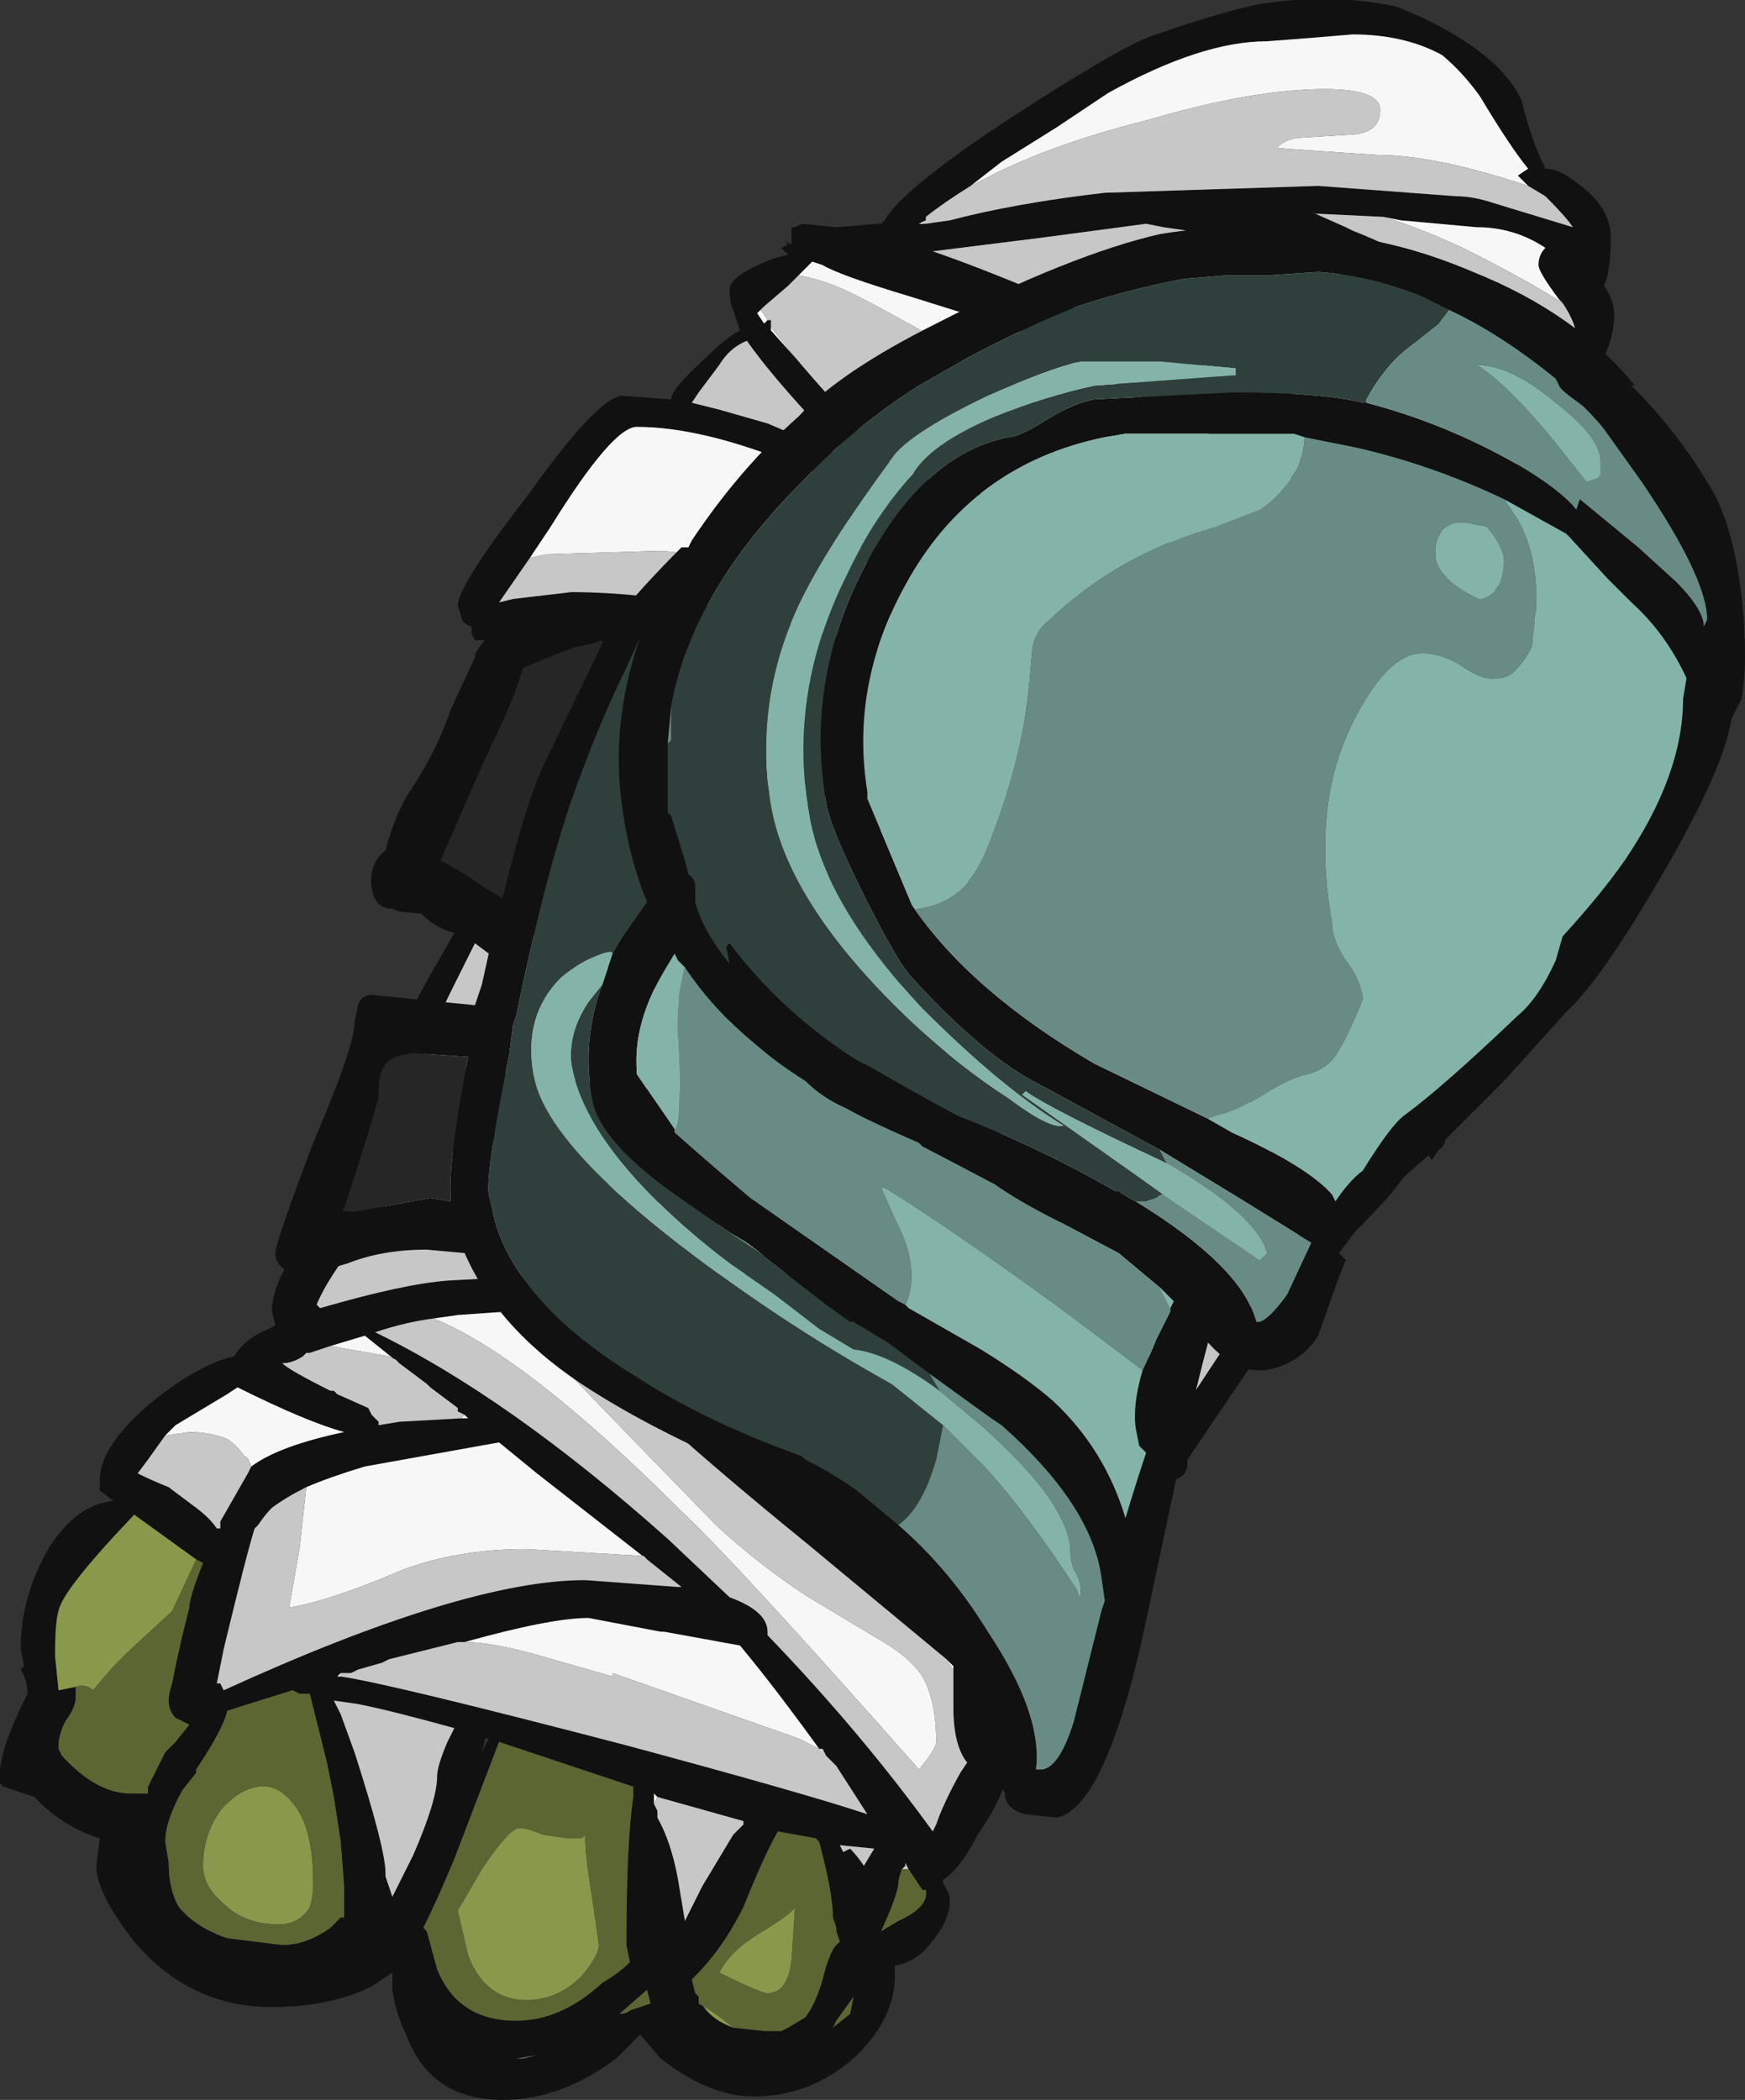 <?xml version="1.0" encoding="UTF-8" standalone="no"?>
<svg xmlns:ffdec="https://www.free-decompiler.com/flash" xmlns:xlink="http://www.w3.org/1999/xlink" ffdec:objectType="frame" height="213.5px" width="177.45px" xmlns="http://www.w3.org/2000/svg">
  <rect width="100%" height="100%" fill="#333333" stroke="none"/>
  <g transform="matrix(1.0, 0.0, 0.0, 1.0, 85.75, 108.15)">
    <use ffdec:characterId="108" height="30.5" transform="matrix(7.0, 0.0, 0.0, 7.0, -85.75, -108.15)" width="25.35" xlink:href="#shape0"/>
  </g>
  <defs>
    <g id="shape0" transform="matrix(1.0, 0.0, 0.0, 1.0, 12.25, 15.45)">
      <path d="M0.85 11.7 L0.9 11.65 0.9 11.6 0.95 11.7 0.85 11.7 M-7.5 13.15 L-7.5 13.15" fill="#cccccc" fill-rule="evenodd" stroke="none"/>
      <path d="M9.95 -12.75 L9.8 -12.9 9.95 -13.0 Q9.7 -13.3 9.25 -14.05 9.0 -14.4 8.7 -14.65 8.15 -14.95 7.4 -14.95 L6.8 -14.9 6.15 -14.85 Q5.2 -14.85 3.85 -14.1 L3.1 -13.6 2.3 -13.1 1.85 -12.75 Q1.45 -12.5 1.2 -12.3 L1.2 -12.25 1.1 -12.2 1.15 -12.2 1.2 -12.2 1.55 -12.25 Q2.5 -12.5 3.8 -12.65 L6.9 -12.75 8.9 -12.6 Q9.15 -12.6 9.45 -12.5 L10.6 -12.15 Q10.5 -12.3 10.2 -12.6 L9.95 -12.75 M8.05 -15.35 L8.4 -15.2 Q9.55 -14.65 9.85 -14.0 10.0 -13.4 10.2 -13.0 10.4 -13.0 10.65 -12.8 11.15 -12.45 11.15 -12.0 11.15 -11.5 11.05 -11.3 11.2 -11.1 11.2 -10.85 11.2 -10.6 11.05 -10.25 L8.75 1.05 Q8.75 1.2 8.65 1.25 L8.55 1.4 8.45 1.25 7.95 1.9 Q7.4 2.5 7.35 2.5 L6.15 4.05 5.0 5.75 5.0 5.8 Q5.0 5.95 4.9 6.0 L4.75 6.1 2.35 10.4 Q2.3 10.7 1.95 11.2 1.7 11.7 1.45 11.85 L1.45 11.9 Q1.55 12.05 1.55 12.15 1.55 12.45 1.25 12.8 1.05 13.05 0.75 13.1 L0.75 13.25 Q0.75 13.85 0.2 14.4 -0.45 15.0 -1.3 15.0 -1.95 15.0 -2.65 14.45 L-2.95 14.1 -3.3 14.45 Q-4.1 15.05 -4.95 15.05 -6.0 15.05 -6.35 14.1 -6.5 13.8 -6.55 13.45 L-6.55 13.2 -6.85 13.4 Q-7.45 13.7 -8.3 13.7 -9.5 13.7 -10.3 12.75 -10.85 12.05 -10.85 11.65 L-10.8 11.25 Q-11.3 11.1 -11.7 10.7 L-11.75 10.65 Q-12.05 10.55 -12.2 10.5 L-12.25 10.45 -12.25 10.3 Q-12.25 9.95 -11.85 9.15 -11.85 8.95 -11.95 8.8 L-11.9 8.75 -11.95 8.5 Q-11.95 7.75 -11.55 7.05 -11.15 6.4 -10.6 6.35 L-10.8 6.2 -10.8 6.05 Q-10.8 5.5 -9.9 4.8 -9.3 4.35 -8.85 4.25 -8.7 4.0 -8.35 3.85 L-8.25 3.8 -8.3 3.6 Q-8.3 2.9 -7.1 1.75 L-6.6 0.1 Q-6.6 -0.2 -6.05 -1.2 L-5.65 -1.9 Q-6.05 -2.0 -6.3 -2.4 L-5.1 -6.15 -5.35 -6.15 -5.4 -6.25 -5.4 -6.35 Q-5.55 -6.4 -5.55 -6.5 L-5.6 -6.65 Q-5.6 -6.95 -4.55 -8.3 -3.55 -9.7 -3.2 -9.7 L-2.5 -9.65 Q-2.5 -9.8 -2.0 -10.25 -1.7 -10.55 -1.5 -10.65 L-1.6 -10.95 Q-1.65 -11.05 -1.65 -11.25 -1.65 -11.45 -1.0 -11.7 L-0.8 -11.75 -0.9 -11.85 -0.8 -11.9 -0.85 -11.95 -0.75 -11.9 -0.75 -12.0 Q-0.75 -12.2 -0.75 -12.15 L-0.7 -12.15 -0.6 -12.2 -0.1 -12.15 0.5 -12.2 0.55 -12.2 0.6 -12.25 Q0.85 -12.7 2.45 -13.75 4.15 -14.85 4.55 -14.95 5.55 -15.3 6.1 -15.4 7.15 -15.55 8.05 -15.35 M10.45 -11.05 L10.4 -11.1 Q10.1 -11.5 10.1 -11.6 10.1 -11.75 10.2 -11.85 9.75 -12.15 9.2 -12.15 L8.1 -12.25 7.85 -12.3 6.8 -12.35 6.85 -12.35 7.3 -12.15 7.4 -12.1 Q8.3 -11.75 9.45 -11.0 L10.65 -10.55 Q10.65 -10.75 10.45 -11.05 M10.45 -8.5 L6.75 -11.9 5.1 -12.1 5.0 -12.1 4.65 -12.15 4.4 -12.2 2.9 -12.0 1.3 -11.8 Q2.75 -11.3 5.05 -10.2 L10.45 -8.5 M11.45 -5.8 L2.55 -10.65 0.95 -11.15 Q-0.05 -11.45 -0.3 -11.6 L-0.45 -11.65 -0.65 -11.45 -0.8 -11.3 -1.15 -11.0 -1.25 -10.9 -1.15 -10.75 -1.1 -10.8 -1.05 -10.8 -1.05 -10.7 -1.05 -10.65 0.25 -9.2 0.8 -8.6 11.45 -5.8 M-4.55 -7.35 L-5.0 -6.7 -4.8 -6.75 -3.95 -6.85 Q-1.9 -6.85 1.0 -5.85 L-0.2 -8.5 -0.7 -8.7 Q-2.05 -9.25 -3.0 -9.25 -3.35 -9.25 -4.25 -7.8 L-4.55 -7.35 M-1.4 -4.5 L4.95 5.0 5.15 4.7 6.7 2.35 5.75 0.2 5.55 -0.3 5.65 -0.35 -1.4 -4.55 -1.4 -4.5 M3.25 7.4 L3.95 5.3 3.25 7.4 M-3.3 3.05 L0.15 3.05 -5.35 1.05 -6.6 2.0 Q-7.45 3.0 -7.65 3.5 L-7.6 3.55 Q-6.4 3.2 -5.75 3.15 L-4.85 3.1 -3.55 3.1 -3.3 3.05 M1.6 8.8 L1.6 8.75 1.5 8.65 -0.55 6.95 Q-2.95 5.0 -4.05 3.8 L-4.9 3.6 -5.6 3.65 -5.95 3.7 Q-6.35 3.75 -6.8 3.9 -4.85 4.85 -2.55 6.9 L-1.65 7.75 Q-1.1 7.95 -1.1 8.25 L-1.1 8.3 Q0.25 9.7 1.3 11.15 L1.35 11.05 Q1.45 10.75 1.7 10.3 L1.8 10.15 Q1.6 9.9 1.6 9.35 L1.6 8.8 M0.1 11.4 Q0.2 11.5 0.3 11.65 L0.45 11.4 -0.05 11.35 0.0 11.45 0.1 11.4 M0.95 11.7 L0.9 11.6 0.9 11.65 0.85 11.7 Q0.8 11.85 0.8 11.9 0.8 12.05 0.55 12.6 L0.8 12.45 Q1.25 12.25 1.2 12.0 L1.15 12.0 0.95 11.7 M0.15 13.55 L-0.1 13.9 -0.15 14.0 0.1 13.8 0.15 13.55 M-1.4 -10.5 Q-1.65 -10.4 -1.8 -10.15 L-2.1 -9.75 -2.2 -9.6 -1.8 -9.5 -1.1 -9.3 Q-0.5 -9.05 0.3 -8.65 L-0.3 -9.2 Q-1.05 -10.0 -1.4 -10.5 M-5.45 -3.3 L-4.7 -5.55 -5.45 -3.3 M-5.2 -1.9 L-5.3 -1.85 -5.35 -1.75 -5.65 -1.15 Q-6.1 -0.25 -6.1 0.0 L-0.8 0.6 -1.25 -0.45 -4.95 -2.05 -5.0 -2.0 -5.2 -1.9 M-5.55 5.15 L-5.45 5.15 -5.5 5.1 -5.6 5.05 -5.6 5.0 -6.0 4.7 -6.05 4.65 -6.45 4.35 -6.95 3.95 -7.45 4.1 -7.75 4.2 -7.8 4.2 -7.85 4.25 Q-8.0 4.35 -8.15 4.35 -8.05 4.45 -7.45 4.75 L-7.4 4.75 -7.35 4.8 -6.9 5.0 -6.85 5.1 -6.75 5.2 -6.75 5.25 -6.45 5.2 -5.55 5.15 M-2.85 7.2 L-4.45 5.95 -5.0 5.5 -6.95 5.85 Q-7.45 6.0 -7.8 6.15 -8.1 6.3 -8.3 6.45 -8.4 6.55 -8.5 6.7 L-8.55 6.75 Q-8.65 7.05 -9.0 8.5 L-9.1 9.0 -9.05 9.0 -9.0 9.1 Q-5.5 7.5 -3.75 7.5 L-2.4 7.6 -2.35 7.6 -2.85 7.2 M-8.6 5.85 Q-8.2 5.55 -7.25 5.35 -7.8 5.2 -8.8 4.7 L-8.95 4.8 -9.7 5.25 -9.85 5.4 -10.1 5.75 -10.25 5.95 Q-10.05 6.05 -9.8 6.15 -9.6 6.3 -9.4 6.45 -9.2 6.6 -9.1 6.75 L-9.05 6.75 -9.05 6.65 -8.65 5.95 -8.6 5.85 M-5.5 8.4 L-5.6 8.4 -6.6 8.65 -6.7 8.7 -7.05 8.8 -7.15 8.85 -7.3 8.85 -7.35 8.9 -7.3 8.9 Q-6.6 9.0 -3.15 9.9 -0.55 10.6 0.35 10.9 L-0.1 10.2 -0.25 10.05 -0.3 9.95 -0.35 9.95 Q-1.0 9.05 -1.5 8.45 L-2.6 8.25 -2.65 8.25 -3.7 8.05 Q-4.25 8.05 -5.5 8.4 M-6.55 12.1 L-6.25 11.5 Q-5.9 10.7 -5.9 10.35 -5.9 10.2 -5.75 9.85 L-5.65 9.65 Q-6.55 9.4 -7.05 9.3 L-7.4 9.25 -7.3 9.45 -7.1 10.0 Q-6.65 11.4 -6.65 11.75 L-6.65 11.8 -6.6 11.95 -6.55 12.1 M-7.9 9.15 L-8.0 9.1 -8.8 9.35 -8.95 9.4 Q-9.0 9.65 -9.4 10.25 L-9.4 10.3 -9.6 10.55 Q-9.85 11.0 -9.85 11.3 L-9.8 11.6 Q-9.8 12.0 -9.65 12.25 -9.4 12.55 -8.95 12.7 L-8.15 12.8 Q-7.8 12.8 -7.45 12.55 L-7.3 12.4 -7.25 12.4 -7.25 11.95 -7.3 11.3 -7.4 10.65 -7.5 10.15 -7.75 9.15 -7.9 9.15 M-11.15 9.05 L-11.15 9.2 Q-11.15 9.35 -11.3 9.55 -11.4 9.75 -11.4 9.9 L-11.4 9.95 -11.35 10.05 Q-10.85 10.6 -10.35 10.6 L-10.1 10.6 -10.1 10.5 -9.85 10.0 -9.7 9.85 -9.5 9.6 Q-9.6 9.55 -9.7 9.5 -9.8 9.4 -9.8 9.25 -9.8 9.15 -9.75 9.0 L-9.7 8.75 -9.6 8.3 -9.5 7.9 Q-9.5 7.75 -9.3 7.25 L-9.4 7.2 -10.3 6.55 Q-11.35 7.65 -11.4 7.95 -11.45 8.1 -11.45 8.6 L-11.4 9.1 -11.15 9.05 M-7.5 13.15 L-7.5 13.15 -7.5 13.15 M-5.9 13.15 Q-5.6 13.9 -4.75 13.9 -4.1 13.9 -3.5 13.35 -3.25 13.2 -3.1 13.05 L-3.15 12.8 Q-3.15 11.3 -3.05 10.65 L-3.05 10.5 -5.0 9.85 -5.65 11.55 Q-5.9 12.15 -6.1 12.55 L-6.05 12.6 -5.9 13.15 M-5.15 9.8 L-5.2 9.8 -5.25 10.0 -5.15 9.8 M-3.25 13.8 Q-3.15 13.8 -3.1 13.75 -2.95 13.7 -2.8 13.65 L-2.85 13.45 -3.25 13.8 M-1.6 14.0 L-1.15 14.05 -0.9 14.05 -0.8 14.0 -0.55 13.85 Q-0.4 13.65 -0.3 13.3 -0.2 12.9 -0.1 12.8 L-0.05 12.75 -0.1 12.6 -0.1 12.55 -0.15 12.4 Q-0.15 12.05 -0.35 11.3 L-0.4 11.25 -0.95 11.15 Q-1.15 11.5 -1.45 12.25 -1.75 12.85 -2.15 13.25 L-2.2 13.3 -2.15 13.5 -2.1 13.55 Q-2.0 13.85 -1.6 14.0 M-2.3 12.45 L-2.05 11.95 -1.6 11.2 -1.45 11.05 -1.45 11.0 -2.7 10.65 -2.75 10.6 -2.75 10.75 -2.7 10.85 -2.7 10.95 Q-2.5 11.3 -2.4 11.85 L-2.3 12.45 -2.3 12.45 M-4.45 14.4 L-4.75 14.45 -4.65 14.45 -4.45 14.4" fill="#111111" fill-rule="evenodd" stroke="none"/>
      <path d="M-7.5 13.15 L-7.5 13.15 M-4.45 14.4 L-4.65 14.45 -4.75 14.45 -4.45 14.4" fill="#666666" fill-rule="evenodd" stroke="none"/>
      <path d="M1.15 -12.2 L1.1 -12.2 1.2 -12.25 1.15 -12.2 M6.85 -12.35 L6.8 -12.35 6.85 -12.35 M0.8 -8.6 L0.25 -9.2 -1.05 -10.65 -1.05 -10.7 Q-0.65 -10.15 0.8 -8.6 M-1.1 -10.8 L-1.15 -10.75 -1.25 -10.9 -1.15 -11.0 -1.2 -10.95 -1.1 -10.8 M5.55 -0.3 L5.65 -0.35 5.55 -0.3 M-1.4 -4.55 L-1.4 -4.5 -1.4 -4.55 M-3.55 3.1 L-3.3 3.05 -3.55 3.1 M1.6 8.8 L1.5 8.65 1.6 8.75 1.6 8.8 M1.3 11.15 L1.35 11.05 1.3 11.15 M-5.35 -1.75 L-5.3 -1.85 -5.2 -1.9 -5.35 -1.75 M-5.0 -2.0 L-4.95 -2.05 -5.0 -2.0 M-5.5 5.1 L-5.45 5.15 -5.55 5.15 -5.5 5.1 M-7.3 8.85 L-7.3 8.9 -7.35 8.9 -7.3 8.85 M-6.6 11.95 L-6.55 12.1 -6.6 11.95 M-1.45 11.05 L-1.45 11.0 -1.45 11.05 M-2.7 10.65 L-2.75 10.75 -2.75 10.6 -2.7 10.65 M-2.3 12.45 L-2.3 12.45" fill="#ffffff" fill-rule="evenodd" stroke="none"/>
      <path d="M-9.4 7.2 L-9.75 7.95 -10.4 8.55 -10.6 8.75 -10.9 9.1 Q-11.0 9.0 -11.15 9.05 L-11.4 9.1 -11.45 8.6 Q-11.45 8.1 -11.4 7.95 -11.35 7.65 -10.3 6.55 L-9.4 7.2 M-9.3 11.65 Q-9.3 11.2 -9.05 10.85 -8.8 10.55 -8.5 10.5 -8.2 10.45 -7.95 10.8 -7.7 11.15 -7.7 11.9 -7.7 12.1 -7.75 12.25 -7.9 12.5 -8.2 12.5 -8.7 12.5 -9.0 12.2 -9.3 11.95 -9.3 11.65 M-4.0 11.25 L-3.8 11.25 -3.75 11.2 Q-3.75 11.5 -3.65 12.1 L-3.55 12.8 Q-3.55 12.95 -3.8 13.25 -4.15 13.6 -4.6 13.6 -5.2 13.6 -5.45 12.95 L-5.6 12.3 -5.25 11.7 Q-4.85 11.1 -4.7 11.1 -4.6 11.1 -4.35 11.2 L-4.0 11.25 M-1.6 14.0 Q-2.0 13.85 -2.1 13.55 L-2.1 13.65 Q-1.9 13.75 -1.6 14.0 M-0.75 13.0 Q-0.8 13.5 -1.1 13.5 -1.2 13.5 -1.8 13.2 -1.65 12.9 -1.25 12.65 -0.75 12.35 -0.7 12.25 L-0.75 13.0" fill="#88994c" fill-rule="evenodd" stroke="none"/>
      <path d="M0.85 11.7 L0.95 11.7 1.15 12.0 1.2 12.0 Q1.25 12.25 0.8 12.45 L0.55 12.6 Q0.8 12.05 0.8 11.9 0.8 11.85 0.85 11.7 M0.15 13.55 L0.1 13.8 -0.15 14.0 -0.1 13.9 0.15 13.55 M-7.9 9.15 L-7.75 9.15 -7.5 10.15 -7.4 10.65 -7.3 11.3 -7.25 11.95 -7.25 12.4 -7.3 12.4 -7.45 12.55 Q-7.8 12.8 -8.15 12.8 L-8.95 12.7 Q-9.4 12.55 -9.65 12.25 -9.8 12.0 -9.8 11.6 L-9.85 11.3 Q-9.85 11.0 -9.6 10.55 L-9.4 10.3 -9.4 10.25 Q-9.0 9.65 -8.95 9.4 L-8.8 9.35 -8.0 9.1 -7.9 9.15 M-11.15 9.05 Q-11.0 9.0 -10.9 9.1 L-10.6 8.75 -10.4 8.55 -9.75 7.95 -9.4 7.2 -9.3 7.25 Q-9.5 7.75 -9.5 7.9 L-9.6 8.3 -9.7 8.75 -9.75 9.0 Q-9.8 9.15 -9.8 9.25 -9.8 9.4 -9.7 9.5 -9.6 9.55 -9.5 9.6 L-9.7 9.85 -9.85 10.0 -10.1 10.5 -10.1 10.6 -10.35 10.6 Q-10.85 10.6 -11.35 10.05 L-11.4 9.95 -11.4 9.9 Q-11.4 9.75 -11.3 9.55 -11.15 9.35 -11.15 9.2 L-11.15 9.05 M-9.3 11.65 Q-9.3 11.95 -9.0 12.2 -8.7 12.5 -8.2 12.5 -7.9 12.5 -7.75 12.25 -7.7 12.1 -7.7 11.9 -7.7 11.15 -7.95 10.8 -8.2 10.45 -8.5 10.5 -8.8 10.55 -9.05 10.85 -9.3 11.2 -9.3 11.65 M-5.9 13.15 L-6.05 12.6 -6.1 12.55 Q-5.9 12.15 -5.65 11.55 L-5.0 9.85 -3.05 10.5 -3.05 10.65 Q-3.15 11.3 -3.15 12.8 L-3.1 13.05 Q-3.25 13.2 -3.5 13.35 -4.1 13.9 -4.75 13.9 -5.6 13.9 -5.9 13.15 M-4.0 11.25 L-4.35 11.2 Q-4.6 11.1 -4.7 11.1 -4.85 11.1 -5.25 11.7 L-5.6 12.3 -5.45 12.95 Q-5.2 13.6 -4.6 13.6 -4.15 13.6 -3.8 13.25 -3.55 12.95 -3.55 12.8 L-3.65 12.1 Q-3.75 11.5 -3.75 11.2 L-3.8 11.25 -4.0 11.25 M-3.25 13.8 L-2.85 13.45 -2.8 13.65 Q-2.95 13.7 -3.1 13.75 -3.15 13.8 -3.25 13.8 M-0.95 11.15 L-0.4 11.25 -0.35 11.3 Q-0.15 12.05 -0.15 12.4 L-0.1 12.55 -0.1 12.6 -0.05 12.75 -0.1 12.8 Q-0.2 12.9 -0.3 13.3 -0.4 13.65 -0.55 13.85 L-0.8 14.0 -0.9 14.05 -1.15 14.05 -1.6 14.0 Q-1.9 13.75 -2.1 13.65 L-2.1 13.55 -2.15 13.5 -2.2 13.3 -2.15 13.25 Q-1.75 12.85 -1.45 12.25 -1.15 11.5 -0.95 11.15 M-0.75 13.0 L-0.7 12.25 Q-0.75 12.35 -1.25 12.65 -1.65 12.9 -1.8 13.2 -1.2 13.5 -1.1 13.5 -0.8 13.5 -0.75 13.0" fill="#5b6632" fill-rule="evenodd" stroke="none"/>
      <path d="M1.85 -12.75 L2.3 -13.1 3.1 -13.6 3.85 -14.1 Q5.2 -14.85 6.15 -14.85 L6.8 -14.9 7.4 -14.95 Q8.15 -14.95 8.7 -14.65 9.0 -14.4 9.25 -14.05 9.7 -13.3 9.95 -13.0 L9.8 -12.9 9.95 -12.75 Q8.6 -13.2 7.75 -13.2 L7.0 -13.25 6.3 -13.3 6.35 -13.35 Q6.5 -13.45 6.65 -13.45 L7.45 -13.5 Q7.8 -13.55 7.8 -13.85 7.8 -14.2 6.75 -14.15 5.75 -14.1 4.4 -13.7 3.0 -13.35 2.05 -12.85 1.95 -12.8 1.85 -12.75 M7.85 -12.3 L8.1 -12.25 9.2 -12.15 Q9.75 -12.15 10.2 -11.85 10.1 -11.75 10.1 -11.6 10.1 -11.5 10.4 -11.1 L10.45 -11.05 Q9.9 -11.4 9.0 -11.85 8.35 -12.15 7.85 -12.3 M10.45 -8.5 L6.75 -11.9 10.45 -8.5 M-0.65 -11.45 L-0.45 -11.65 -0.3 -11.6 Q-0.05 -11.45 0.95 -11.15 L2.55 -10.65 11.45 -5.8 3.05 -9.55 Q0.65 -10.95 0.0 -11.25 -0.35 -11.4 -0.65 -11.45 M-0.2 -8.5 L-1.55 -7.35 -2.65 -7.45 -4.3 -7.4 -4.55 -7.35 -4.25 -7.8 Q-3.35 -9.25 -3.0 -9.25 -2.05 -9.25 -0.7 -8.7 L-0.2 -8.5 M6.7 2.35 L5.75 0.2 6.7 2.35 M3.25 7.4 L3.95 5.3 3.25 7.4 M0.15 3.05 L-5.35 1.05 0.15 3.05 M-4.9 3.6 Q-4.55 3.9 -3.55 4.95 L-1.85 6.7 Q-1.2 7.3 -0.5 7.75 L0.5 8.35 Q0.95 8.6 1.15 8.9 1.35 9.25 1.35 9.85 1.35 9.95 1.1 10.25 -1.55 7.25 -2.35 6.5 -4.6 4.25 -5.95 3.7 L-5.6 3.65 -4.9 3.6 M-4.7 -5.55 L-5.45 -3.3 -4.7 -5.55 M-1.25 -0.45 L-0.8 0.6 -1.25 -0.45 M-7.45 4.1 L-6.95 3.95 -6.45 4.35 -6.5 4.3 -6.6 4.25 -7.45 4.1 M-7.8 6.15 Q-7.45 6.0 -6.95 5.85 L-5.0 5.5 -4.45 5.95 -2.85 7.2 -2.9 7.15 -4.6 7.05 Q-5.6 7.05 -6.4 7.35 -7.45 7.8 -8.05 7.9 L-7.9 7.05 -7.8 6.15 M-9.85 5.4 L-9.7 5.25 -8.95 4.8 -8.8 4.7 Q-7.8 5.2 -7.25 5.35 -8.2 5.55 -8.6 5.85 -8.65 5.7 -8.7 5.7 -8.8 5.55 -8.95 5.45 -9.2 5.35 -9.5 5.35 L-9.85 5.4 M-0.35 9.95 L-0.65 9.8 -3.35 8.85 -3.35 8.9 -4.4 8.6 Q-5.1 8.4 -5.5 8.4 -4.25 8.05 -3.7 8.05 L-2.65 8.25 -2.6 8.25 -1.5 8.45 Q-1.0 9.05 -0.35 9.95" fill="#f7f7f7" fill-rule="evenodd" stroke="none"/>
      <path d="M1.85 -12.75 Q1.95 -12.8 2.05 -12.85 3.0 -13.35 4.4 -13.7 5.75 -14.1 6.75 -14.15 7.8 -14.2 7.8 -13.85 7.8 -13.55 7.45 -13.5 L6.65 -13.45 Q6.5 -13.45 6.35 -13.35 L6.3 -13.3 7.0 -13.25 7.75 -13.2 Q8.6 -13.2 9.95 -12.75 L10.2 -12.6 Q10.5 -12.3 10.6 -12.15 L9.45 -12.5 Q9.15 -12.6 8.9 -12.6 L6.9 -12.75 3.8 -12.65 Q2.5 -12.5 1.55 -12.25 L1.2 -12.2 1.15 -12.2 1.2 -12.25 1.2 -12.3 Q1.45 -12.5 1.85 -12.75 M7.85 -12.3 Q8.35 -12.15 9.0 -11.85 9.9 -11.4 10.45 -11.05 10.65 -10.75 10.65 -10.55 L9.45 -11.0 Q8.3 -11.75 7.4 -12.1 L7.3 -12.15 6.85 -12.35 6.8 -12.35 7.85 -12.3 M6.75 -11.9 L10.45 -8.5 5.05 -10.2 Q2.75 -11.3 1.3 -11.8 L2.9 -12.0 4.4 -12.2 4.65 -12.15 5.0 -12.1 5.1 -12.1 6.75 -11.9 M-0.65 -11.45 Q-0.35 -11.4 0.0 -11.25 0.65 -10.95 3.05 -9.55 L11.45 -5.8 0.8 -8.6 Q-0.65 -10.15 -1.05 -10.7 L-1.05 -10.8 -1.1 -10.8 -1.2 -10.95 -1.15 -11.0 -0.8 -11.3 -0.65 -11.45 M-0.2 -8.5 L1.0 -5.85 Q-1.9 -6.85 -3.95 -6.85 L-4.8 -6.75 -5.0 -6.7 -4.55 -7.35 -4.3 -7.4 -2.65 -7.45 -1.55 -7.35 -0.2 -8.5 M6.7 2.35 L5.15 4.7 4.95 5.0 -1.4 -4.5 -1.4 -4.55 5.65 -0.35 5.55 -0.3 5.75 0.2 6.7 2.35 M3.95 5.3 L3.25 7.4 3.95 5.3 M0.15 3.05 L-3.3 3.05 -3.55 3.1 -4.85 3.1 -5.75 3.15 Q-6.4 3.2 -7.6 3.55 L-7.65 3.5 Q-7.45 3.0 -6.6 2.0 L-5.35 1.05 0.15 3.05 M1.5 8.65 L1.6 8.8 1.6 9.35 Q1.6 9.9 1.8 10.15 L1.7 10.3 Q1.45 10.75 1.35 11.05 L1.3 11.15 Q0.25 9.7 -1.1 8.3 L-1.1 8.25 Q-1.1 7.95 -1.65 7.75 L-2.55 6.9 Q-4.85 4.85 -6.8 3.9 -6.35 3.75 -5.95 3.7 -4.6 4.25 -2.35 6.5 -1.55 7.25 1.1 10.25 1.35 9.95 1.35 9.85 1.35 9.25 1.15 8.9 0.95 8.6 0.5 8.35 L-0.5 7.75 Q-1.2 7.3 -1.85 6.7 L-3.55 4.95 Q-4.55 3.9 -4.9 3.6 L-4.05 3.8 Q-2.95 5.0 -0.55 6.95 L1.5 8.65 M0.1 11.4 L0.0 11.45 -0.05 11.35 0.45 11.4 0.3 11.65 Q0.2 11.5 0.1 11.4 M-4.7 -5.55 L-5.45 -3.3 -4.7 -5.55 M-1.4 -10.5 Q-1.05 -10.0 -0.3 -9.2 L0.3 -8.65 Q-0.5 -9.05 -1.1 -9.3 L-1.8 -9.5 -2.2 -9.6 -2.1 -9.75 -1.8 -10.15 Q-1.65 -10.4 -1.4 -10.5 M-5.35 -1.75 L-5.2 -1.9 -5.0 -2.0 -4.95 -2.05 -1.25 -0.45 -0.8 0.6 -6.1 0.0 Q-6.1 -0.25 -5.65 -1.15 L-5.35 -1.75 M-5.55 5.15 L-6.45 5.2 -6.75 5.25 -6.75 5.2 -6.85 5.1 -6.9 5.0 -7.35 4.8 -7.4 4.75 -7.45 4.75 Q-8.05 4.45 -8.15 4.35 -8.0 4.35 -7.85 4.25 L-7.8 4.2 -7.75 4.2 -7.45 4.1 -6.6 4.25 -6.5 4.3 -6.45 4.35 -6.05 4.65 -6.0 4.7 -5.6 5.0 -5.6 5.05 -5.5 5.1 -5.55 5.15 M-7.8 6.15 L-7.9 7.05 -8.05 7.9 Q-7.45 7.8 -6.4 7.35 -5.6 7.05 -4.6 7.05 L-2.9 7.15 -2.85 7.2 -2.35 7.6 -2.4 7.6 -3.75 7.5 Q-5.5 7.5 -9.0 9.1 L-9.05 9.0 -9.1 9.0 -9.0 8.5 Q-8.65 7.05 -8.55 6.75 L-8.5 6.7 Q-8.4 6.55 -8.3 6.45 -8.1 6.3 -7.8 6.15 M-9.85 5.4 L-9.5 5.35 Q-9.2 5.35 -8.95 5.45 -8.8 5.55 -8.7 5.7 -8.65 5.7 -8.6 5.85 L-8.65 5.95 -9.05 6.65 -9.05 6.75 -9.1 6.75 Q-9.2 6.6 -9.4 6.45 -9.6 6.3 -9.8 6.15 -10.05 6.05 -10.25 5.95 L-10.1 5.75 -9.85 5.4 M-7.3 8.85 L-7.15 8.85 -7.05 8.8 -6.7 8.7 -6.6 8.65 -5.6 8.4 -5.5 8.4 Q-5.1 8.4 -4.4 8.6 L-3.35 8.9 -3.35 8.85 -0.65 9.8 -0.35 9.95 -0.3 9.95 -0.25 10.05 -0.1 10.2 0.35 10.9 Q-0.55 10.6 -3.15 9.9 -6.6 9.0 -7.3 8.9 L-7.3 8.85 M-6.6 11.95 L-6.65 11.8 -6.65 11.75 Q-6.65 11.4 -7.1 10.0 L-7.3 9.45 -7.4 9.25 -7.05 9.3 Q-6.55 9.4 -5.65 9.65 L-5.75 9.85 Q-5.9 10.2 -5.9 10.35 -5.9 10.7 -6.25 11.5 L-6.55 12.1 -6.6 11.95 M-1.45 11.05 L-1.6 11.2 -2.05 11.95 -2.3 12.45 -2.4 11.85 Q-2.5 11.3 -2.7 10.95 L-2.7 10.85 -2.75 10.75 -2.7 10.65 -1.45 11.0 -1.45 11.05" fill="#c7c7c7" fill-rule="evenodd" stroke="none"/>
      <path d="M8.8 -10.95 L8.4 -11.15 Q7.65 -11.45 6.9 -11.5 L6.15 -11.45 5.55 -11.45 4.95 -11.4 Q4.15 -11.25 3.4 -11.0 2.65 -10.7 1.8 -10.25 L1.1 -9.85 Q0.15 -9.25 -0.6 -8.45 -2.2 -6.85 -2.5 -5.2 L-2.55 -4.65 -2.55 -3.65 -2.5 -3.6 -2.3 -2.95 -2.25 -2.75 Q-2.15 -2.7 -2.15 -2.55 -2.15 -2.5 -2.15 -2.4 L-2.15 -2.35 Q-2.05 -1.95 -1.65 -1.45 L-1.7 -1.7 -1.65 -1.75 Q-0.9 -0.75 0.2 -0.05 L0.4 0.05 Q1.0 0.4 1.65 0.75 L1.9 0.85 Q3.0 1.3 3.95 1.85 L4.0 1.85 4.15 1.95 4.25 2.0 Q5.8 2.95 6.0 3.75 L6.05 3.75 Q6.2 3.7 6.45 3.35 L6.8 2.6 5.75 1.95 4.6 1.25 2.85 0.3 Q2.05 -0.1 1.0 -1.25 0.8 -1.45 0.3 -2.45 -0.2 -3.45 -0.25 -3.8 -0.55 -5.55 0.3 -7.2 1.15 -8.85 2.4 -9.1 2.55 -9.1 2.95 -9.35 3.35 -9.6 3.65 -9.65 L5.65 -9.75 Q6.95 -9.75 7.55 -9.6 L7.6 -9.6 Q8.75 -9.3 9.8 -8.7 10.4 -8.35 10.65 -8.05 L10.7 -8.2 11.55 -7.5 12.1 -7.0 Q12.45 -6.65 12.5 -6.4 L12.5 -6.35 12.55 -6.45 Q12.55 -7.05 11.6 -8.45 L11.1 -9.15 Q11.0 -9.3 10.75 -9.55 10.4 -9.8 10.4 -9.85 L10.35 -9.95 Q9.55 -10.6 8.8 -10.95 M6.7 -9.1 L6.55 -9.15 4.1 -9.15 3.8 -9.1 Q1.85 -8.7 0.9 -6.95 0.1 -5.5 0.35 -3.95 L0.35 -3.85 1.0 -2.3 Q1.85 -1.05 3.65 0.0 L5.3 0.8 5.65 1.0 Q6.75 1.5 7.1 1.9 L7.15 2.0 Q7.35 1.7 7.55 1.55 7.95 0.9 8.15 0.75 8.7 0.35 9.8 -0.7 10.1 -0.95 10.35 -1.5 L10.45 -1.85 Q11.0 -2.45 11.35 -2.95 12.2 -4.2 12.2 -5.3 L12.25 -5.6 Q11.95 -6.25 11.45 -6.7 L11.1 -7.05 10.55 -7.65 10.5 -7.7 9.6 -8.2 Q8.55 -8.7 7.45 -8.95 L6.7 -9.1 M11.5 -9.85 L11.45 -9.85 Q12.1 -9.2 12.55 -8.45 12.85 -8.0 13.0 -7.15 13.1 -6.55 13.1 -5.9 13.1 -5.6 13.05 -5.3 12.95 -5.1 12.9 -5.0 12.8 -4.3 11.9 -2.75 11.0 -1.2 10.5 -0.75 L9.6 0.25 8.6 1.25 Q8.05 1.7 7.6 2.2 7.4 2.5 7.2 2.75 L7.3 2.85 7.2 3.1 6.9 3.95 Q6.65 4.35 6.15 4.45 5.7 4.5 5.3 4.05 5.15 4.6 4.95 5.5 L4.45 7.85 Q3.85 10.8 3.1 10.95 L2.65 10.9 Q2.4 10.85 2.35 10.65 L2.35 10.6 Q2.25 10.4 2.15 9.95 2.0 9.05 1.9 8.9 1.7 8.45 1.45 8.1 1.2 7.7 0.95 7.55 L-0.25 6.7 -1.4 5.9 Q-2.7 5.35 -3.65 4.75 -5.0 3.9 -5.5 2.75 L-6.05 2.7 Q-6.7 2.7 -7.2 2.9 -7.7 3.05 -7.8 3.05 L-8.1 3.0 Q-8.25 2.9 -8.25 2.75 -8.25 2.6 -7.7 1.15 -7.1 -0.25 -7.1 -0.6 L-7.05 -0.85 Q-7.0 -1.0 -6.85 -1.0 L-5.35 -0.85 -5.25 -1.15 -5.15 -1.6 -5.35 -1.75 -5.7 -2.05 -5.8 -2.15 -6.35 -2.2 Q-6.45 -2.2 -6.55 -2.25 -6.8 -2.25 -6.85 -2.55 -6.9 -2.9 -6.65 -3.1 -6.5 -3.65 -6.3 -3.95 -5.9 -4.55 -5.7 -5.15 L-5.35 -5.9 -5.35 -5.95 Q-5.2 -6.2 -5.05 -6.3 -4.95 -6.4 -4.45 -6.5 -4.25 -6.55 -3.85 -6.5 L-3.35 -6.4 Q-2.95 -6.9 -2.35 -7.5 -2.3 -7.5 -2.25 -7.5 L-2.2 -7.6 Q-1.5 -8.65 -0.65 -9.4 -0.05 -10.05 1.35 -10.75 3.3 -11.75 4.6 -12.05 5.8 -12.25 7.05 -12.05 8.1 -11.95 9.15 -11.5 10.65 -10.9 11.5 -9.85 M4.6 3.25 L4.0 2.75 3.15 2.3 Q2.55 2.0 2.2 1.75 L1.15 1.2 1.1 1.15 Q0.3 0.8 0.05 0.65 -0.3 0.5 -0.55 0.25 -0.95 0.0 -1.3 -0.3 -1.9 -0.8 -2.3 -1.4 L-2.4 -1.5 -2.45 -1.6 -2.6 -1.35 Q-3.05 -0.6 -3.0 0.1 L-3.0 0.15 -2.45 0.95 -2.45 1.0 Q-2.0 1.4 -1.35 1.95 L0.8 3.45 0.9 3.5 0.95 3.55 2.0 4.15 Q2.65 4.55 3.05 4.9 3.8 5.6 4.1 6.6 4.25 6.1 4.4 5.65 L4.3 5.55 4.25 5.3 Q4.2 4.95 4.35 4.45 4.45 4.25 4.55 4.0 L4.75 3.6 4.75 3.55 4.8 3.45 4.6 3.25 M0.8 6.7 Q1.55 7.35 2.1 8.25 2.9 9.45 2.8 10.25 L2.9 10.25 Q3.15 10.2 3.35 9.55 L3.75 7.95 3.8 7.8 3.75 7.45 Q3.6 6.4 2.3 5.25 L2.15 5.15 1.25 4.5 0.65 4.05 0.15 3.75 0.1 3.75 -0.25 3.5 -1.15 2.8 -1.2 2.75 -1.4 2.6 -1.65 2.45 -2.3 2.0 Q-3.55 1.15 -3.65 0.5 -3.8 -0.35 -3.5 -1.15 L-3.35 -1.6 -3.2 -1.85 -2.85 -2.35 Q-3.1 -2.95 -3.2 -3.65 -3.4 -4.9 -2.95 -6.2 L-3.15 -5.75 Q-3.5 -5.05 -3.85 -4.1 -4.3 -2.9 -4.75 -0.7 L-4.8 -0.55 -4.85 -0.15 Q-5.2 1.6 -5.15 1.9 L-5.1 2.1 Q-5.05 2.4 -4.9 2.7 -4.4 3.7 -3.0 4.55 -2.0 5.2 -0.6 5.7 L-0.55 5.75 Q-0.15 5.95 0.2 6.2 L0.8 6.7 M-3.9 -6.05 Q-4.3 -5.9 -4.65 -5.75 -4.8 -5.25 -5.1 -4.65 L-5.35 -4.1 -5.85 -2.95 Q-5.55 -2.8 -5.2 -2.55 L-4.95 -2.4 Q-4.6 -3.85 -4.3 -4.45 L-3.5 -6.1 -3.5 -6.15 -3.65 -6.1 -3.9 -6.05 M-6.2 -0.15 Q-6.6 -0.15 -6.7 0.1 -6.75 0.2 -6.75 0.5 -6.9 1.05 -7.25 2.1 -7.35 2.15 -7.1 2.15 L-6.0 1.95 -5.7 2.0 Q-5.75 1.45 -5.45 -0.1 L-6.2 -0.15" fill="#111111" fill-rule="evenodd" stroke="none"/>
      <path d="M-2.5 -5.2 Q-2.2 -6.85 -0.6 -8.45 0.15 -9.25 1.1 -9.85 L1.8 -10.25 Q2.65 -10.7 3.4 -11.0 4.15 -11.25 4.95 -11.4 L5.55 -11.45 6.15 -11.45 6.9 -11.5 Q7.65 -11.45 8.4 -11.15 L8.8 -10.95 8.65 -10.75 8.15 -10.35 Q7.85 -10.1 7.6 -9.65 L7.6 -9.6 7.55 -9.6 Q6.95 -9.75 5.65 -9.75 L3.65 -9.65 Q3.35 -9.6 2.95 -9.35 2.55 -9.1 2.4 -9.1 1.15 -8.85 0.3 -7.2 -0.55 -5.55 -0.25 -3.8 -0.2 -3.45 0.3 -2.45 0.8 -1.45 1.0 -1.25 2.05 -0.1 2.85 0.3 L4.6 1.25 4.7 1.45 4.6 1.4 Q3.0 0.65 2.65 0.4 L2.6 0.45 4.3 1.65 4.65 1.9 Q4.6 1.9 4.55 1.95 L4.4 2.0 4.25 2.0 4.15 1.95 4.0 1.85 3.95 1.85 Q3.0 1.3 1.9 0.85 L1.65 0.75 Q1.0 0.4 0.4 0.05 L0.2 -0.05 Q-0.9 -0.75 -1.65 -1.75 L-1.7 -1.7 -1.65 -1.45 Q-2.05 -1.95 -2.15 -2.35 L-2.15 -2.4 Q-2.15 -2.5 -2.15 -2.55 -2.15 -2.7 -2.25 -2.75 L-2.3 -2.95 -2.5 -3.6 -2.55 -3.65 -2.55 -4.65 -2.5 -4.7 -2.5 -5.2 M0.05 -7.1 Q0.45 -7.95 1.0 -8.55 1.25 -9.0 2.2 -9.4 2.95 -9.7 3.65 -9.85 L5.7 -10.0 5.7 -10.1 4.6 -10.2 Q3.65 -10.2 3.45 -10.2 3.0 -10.1 2.1 -9.7 1.05 -9.2 0.75 -8.85 -0.25 -7.5 -0.65 -6.65 -1.3 -5.25 -1.05 -3.75 -0.8 -2.3 1.0 -0.6 1.7 0.05 2.4 0.5 3.0 0.95 3.2 0.9 2.3 0.35 1.15 -0.8 -0.3 -2.35 -0.5 -3.65 -0.8 -5.4 0.05 -7.1 M1.25 4.5 L1.4 4.75 Q0.65 4.2 0.15 4.15 L-0.35 3.85 -1.0 3.35 -1.65 2.9 Q-2.25 2.45 -2.75 1.95 -3.8 0.9 -3.95 0.0 -4.0 -0.45 -3.7 -0.9 L-3.5 -1.15 Q-3.8 -0.35 -3.65 0.5 -3.55 1.15 -2.3 2.0 L-1.65 2.45 -1.2 2.75 -1.15 2.8 -0.25 3.5 0.1 3.75 0.15 3.75 0.65 4.05 1.25 4.5 M1.45 5.25 Q1.4 5.5 1.35 5.75 1.15 6.45 0.8 6.7 L0.2 6.2 Q-0.15 5.95 -0.55 5.75 L-0.6 5.7 Q-2.0 5.2 -3.0 4.55 -4.4 3.7 -4.9 2.7 -5.05 2.4 -5.1 2.1 L-5.15 1.9 Q-5.2 1.6 -4.85 -0.15 L-4.8 -0.55 -4.75 -0.7 Q-4.3 -2.9 -3.85 -4.1 -3.5 -5.05 -3.15 -5.75 L-2.95 -6.2 Q-3.4 -4.9 -3.2 -3.65 -3.1 -2.95 -2.85 -2.35 L-3.2 -1.85 -3.35 -1.6 Q-3.35 -1.65 -3.5 -1.6 -3.8 -1.5 -4.1 -1.25 -4.65 -0.7 -4.5 0.15 -4.35 1.15 -2.15 2.8 -0.75 3.85 0.7 4.65 L1.45 5.25" fill="#2f403c" fill-rule="evenodd" stroke="none"/>
      <path d="M-2.5 -5.2 L-2.5 -4.7 -2.55 -4.65 -2.5 -5.2 M4.25 2.0 L4.4 2.0 4.55 1.95 Q4.6 1.9 4.65 1.9 L6.05 2.85 6.15 2.75 Q6.0 2.2 4.7 1.45 L4.6 1.25 5.75 1.95 6.8 2.6 6.45 3.35 Q6.2 3.7 6.05 3.75 L6.0 3.75 Q5.8 2.95 4.25 2.0 M7.6 -9.6 L7.6 -9.65 Q7.85 -10.1 8.15 -10.35 L8.65 -10.75 8.8 -10.95 Q9.55 -10.6 10.35 -9.95 L10.4 -9.85 Q10.4 -9.8 10.75 -9.55 11.0 -9.3 11.1 -9.15 L11.6 -8.45 Q12.55 -7.05 12.55 -6.45 L12.5 -6.35 12.5 -6.4 Q12.45 -6.65 12.1 -7.0 L11.55 -7.5 10.7 -8.2 10.65 -8.05 Q10.4 -8.35 9.8 -8.7 8.75 -9.3 7.6 -9.6 M6.7 -9.1 L7.45 -8.95 Q8.55 -8.7 9.6 -8.2 L9.8 -7.9 Q10.2 -7.2 10.0 -6.05 9.9 -5.85 9.75 -5.7 9.65 -5.6 9.5 -5.6 9.3 -5.55 8.95 -5.8 8.6 -6.0 8.3 -5.95 7.85 -5.85 7.4 -4.95 6.8 -3.75 7.1 -2.05 7.1 -1.8 7.3 -1.5 7.5 -1.25 7.55 -0.95 7.3 -0.3 7.1 -0.05 6.95 0.1 6.75 0.15 6.5 0.2 6.1 0.45 5.7 0.7 5.45 0.75 L5.3 0.8 3.65 0.0 Q1.85 -1.05 1.0 -2.3 L1.05 -2.25 Q1.4 -2.3 1.6 -2.45 1.9 -2.65 2.1 -3.15 2.6 -4.4 2.7 -5.5 L2.75 -6.05 Q2.8 -6.3 3.0 -6.45 4.0 -7.4 5.4 -7.8 L6.05 -8.05 Q6.35 -8.25 6.6 -8.65 6.7 -8.9 6.7 -9.1 M11.0 -8.55 L11.0 -8.75 Q11.0 -9.1 10.35 -9.6 9.7 -10.15 9.2 -10.15 9.55 -9.95 10.2 -9.2 L10.8 -8.45 10.95 -8.5 11.0 -8.55 M9.35 -7.8 L9.1 -7.85 Q8.85 -7.9 8.7 -7.75 8.6 -7.6 8.6 -7.45 8.6 -7.05 9.25 -6.75 9.45 -6.8 9.55 -7.0 9.6 -7.15 9.6 -7.3 9.6 -7.5 9.35 -7.8 M-2.3 -1.4 Q-1.9 -0.8 -1.3 -0.3 -0.95 0.0 -0.55 0.25 -0.3 0.5 0.05 0.65 0.3 0.8 1.1 1.15 L1.15 1.2 2.2 1.75 Q2.55 2.0 3.15 2.3 L4.0 2.75 4.6 3.25 4.75 3.55 4.75 3.6 4.55 4.0 Q4.45 4.25 4.35 4.45 L3.15 3.55 Q1.5 2.35 0.6 1.8 L0.55 1.8 0.75 2.25 Q0.9 2.55 0.95 2.75 1.05 3.2 0.9 3.5 L0.8 3.45 -1.35 1.95 Q-2.0 1.4 -2.45 1.0 L-2.4 0.85 Q-2.35 0.55 -2.4 -0.35 -2.45 -0.8 -2.3 -1.4 M1.25 4.5 L2.15 5.15 2.3 5.25 Q3.6 6.4 3.75 7.45 L3.8 7.8 3.75 7.95 3.35 9.55 Q3.15 10.2 2.9 10.25 L2.8 10.25 Q2.9 9.45 2.1 8.25 1.55 7.35 0.8 6.7 1.15 6.45 1.35 5.75 1.4 5.5 1.45 5.25 L2.05 5.85 Q2.65 6.5 3.4 7.65 3.45 7.85 3.45 7.65 3.45 7.5 3.35 7.35 3.3 7.2 3.3 7.1 3.3 6.4 2.0 5.25 L1.4 4.75 1.25 4.5 M-1.65 2.45 L-1.4 2.6 -1.2 2.75 -1.65 2.45" fill="#688c85" fill-rule="evenodd" stroke="none"/>
      <path d="M4.65 1.9 L4.3 1.65 2.6 0.45 2.65 0.4 Q3.0 0.65 4.6 1.4 L4.7 1.45 Q6.0 2.2 6.15 2.75 L6.05 2.85 4.65 1.9 M1.0 -2.3 L0.35 -3.85 0.35 -3.95 Q0.1 -5.5 0.9 -6.95 1.85 -8.7 3.8 -9.1 L4.1 -9.15 6.55 -9.15 6.7 -9.1 Q6.7 -8.9 6.6 -8.65 6.35 -8.25 6.05 -8.05 L5.4 -7.8 Q4.0 -7.4 3.0 -6.45 2.8 -6.3 2.75 -6.05 L2.7 -5.5 Q2.6 -4.4 2.1 -3.15 1.9 -2.65 1.6 -2.45 1.4 -2.3 1.05 -2.25 L1.0 -2.3 M9.6 -8.2 L10.5 -7.7 10.55 -7.65 11.1 -7.05 11.45 -6.7 Q11.95 -6.25 12.25 -5.6 L12.2 -5.3 Q12.2 -4.2 11.35 -2.95 11.0 -2.45 10.45 -1.85 L10.35 -1.5 Q10.1 -0.95 9.8 -0.7 8.7 0.35 8.15 0.75 7.95 0.9 7.55 1.55 7.35 1.7 7.15 2.0 L7.1 1.9 Q6.75 1.5 5.65 1.0 L5.3 0.8 5.45 0.75 Q5.7 0.7 6.1 0.45 6.5 0.2 6.75 0.15 6.95 0.1 7.1 -0.05 7.3 -0.3 7.55 -0.95 7.5 -1.25 7.3 -1.5 7.1 -1.8 7.1 -2.05 6.8 -3.75 7.4 -4.95 7.85 -5.85 8.3 -5.95 8.6 -6.0 8.95 -5.8 9.3 -5.55 9.5 -5.6 9.65 -5.6 9.75 -5.7 9.9 -5.85 10.0 -6.05 10.2 -7.2 9.8 -7.9 L9.6 -8.2 M9.35 -7.8 Q9.6 -7.5 9.6 -7.3 9.6 -7.15 9.55 -7.0 9.45 -6.8 9.25 -6.75 8.6 -7.05 8.6 -7.45 8.6 -7.6 8.7 -7.75 8.85 -7.9 9.1 -7.85 L9.35 -7.8 M11.0 -8.55 L10.95 -8.5 10.8 -8.45 10.2 -9.2 Q9.55 -9.95 9.2 -10.15 9.7 -10.15 10.35 -9.6 11.0 -9.1 11.0 -8.75 L11.0 -8.55 M0.05 -7.1 Q-0.8 -5.4 -0.5 -3.65 -0.3 -2.35 1.15 -0.8 2.3 0.35 3.2 0.9 3.0 0.95 2.4 0.5 1.7 0.05 1.0 -0.6 -0.8 -2.3 -1.05 -3.75 -1.3 -5.25 -0.65 -6.65 -0.25 -7.5 0.75 -8.85 1.05 -9.2 2.1 -9.7 3.0 -10.1 3.45 -10.2 3.65 -10.2 4.6 -10.2 L5.7 -10.1 5.7 -10.0 3.65 -9.85 Q2.95 -9.7 2.2 -9.4 1.25 -9.0 1.0 -8.55 0.45 -7.95 0.05 -7.1 M-2.3 -1.4 Q-2.45 -0.8 -2.4 -0.35 -2.35 0.55 -2.4 0.85 L-2.45 1.0 -2.45 0.95 -3.0 0.15 -3.0 0.1 Q-3.05 -0.6 -2.6 -1.35 L-2.45 -1.6 -2.4 -1.5 -2.3 -1.4 M0.9 3.5 Q1.05 3.2 0.95 2.75 0.9 2.55 0.75 2.25 L0.55 1.8 0.6 1.8 Q1.5 2.35 3.15 3.55 L4.35 4.45 Q4.2 4.95 4.25 5.3 L4.3 5.55 4.4 5.65 Q4.25 6.1 4.1 6.6 3.8 5.6 3.05 4.9 2.65 4.55 2.0 4.15 L0.95 3.55 0.9 3.5 M4.75 3.55 L4.6 3.25 4.8 3.45 4.75 3.55 M1.4 4.75 L2.0 5.25 Q3.3 6.4 3.3 7.1 3.3 7.2 3.35 7.35 3.45 7.5 3.45 7.65 3.45 7.85 3.4 7.65 2.65 6.5 2.05 5.85 L1.45 5.25 0.7 4.65 Q-0.75 3.85 -2.15 2.8 -4.35 1.15 -4.5 0.15 -4.65 -0.7 -4.1 -1.25 -3.8 -1.5 -3.5 -1.6 -3.35 -1.65 -3.35 -1.6 L-3.5 -1.15 -3.7 -0.9 Q-4.0 -0.45 -3.95 0.0 -3.8 0.9 -2.75 1.95 -2.25 2.45 -1.65 2.9 L-1.0 3.35 -0.35 3.85 0.15 4.15 Q0.65 4.2 1.4 4.75" fill="#84b3a9" fill-rule="evenodd" stroke="none"/>
      <path d="M-3.9 -6.05 L-3.65 -6.1 -3.5 -6.15 -3.5 -6.1 -4.3 -4.45 Q-4.6 -3.85 -4.95 -2.4 L-5.2 -2.55 Q-5.55 -2.8 -5.85 -2.95 L-5.35 -4.1 -5.1 -4.65 Q-4.8 -5.25 -4.65 -5.75 -4.3 -5.9 -3.9 -6.05 M-6.2 -0.15 L-5.45 -0.1 Q-5.75 1.45 -5.7 2.0 L-6.0 1.95 -7.1 2.15 Q-7.35 2.15 -7.25 2.1 -6.9 1.05 -6.75 0.5 -6.75 0.2 -6.7 0.1 -6.6 -0.15 -6.2 -0.15" fill="#262626" fill-rule="evenodd" stroke="none"/>
    </g>
  </defs>
</svg>
